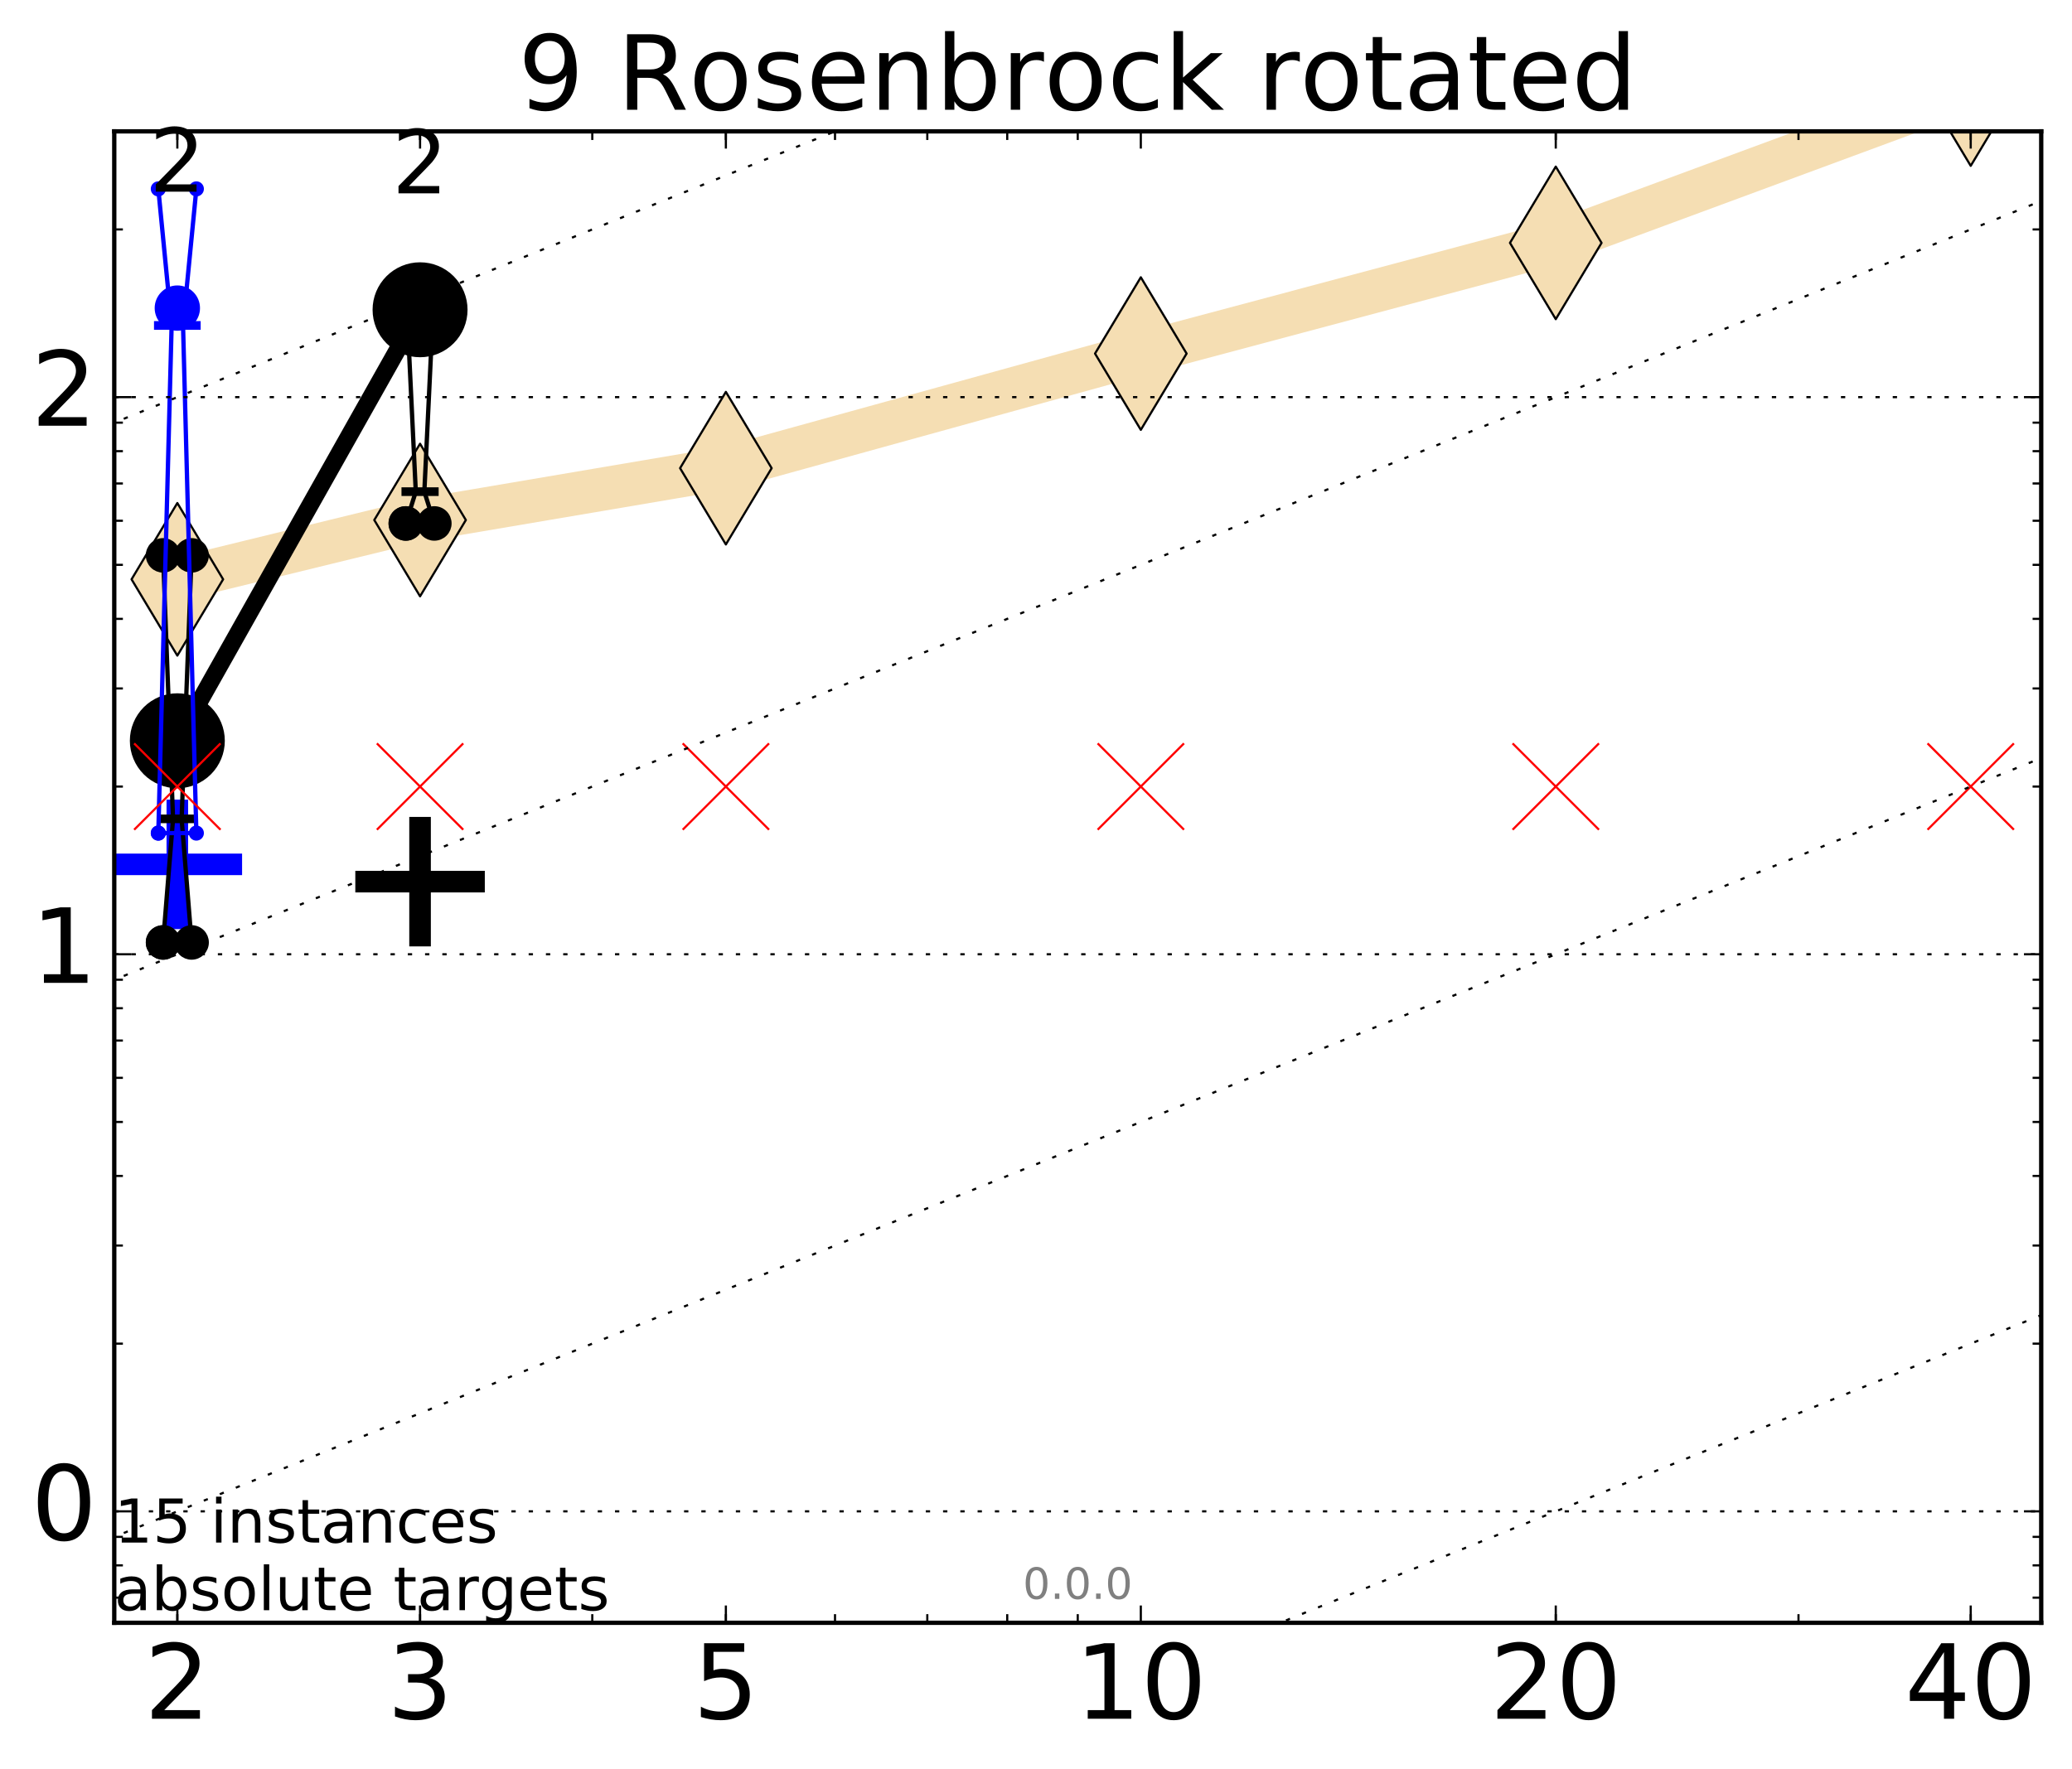 <?xml version="1.0" encoding="utf-8" standalone="no"?>
<!DOCTYPE svg PUBLIC "-//W3C//DTD SVG 1.1//EN"
  "http://www.w3.org/Graphics/SVG/1.1/DTD/svg11.dtd">
<!-- Created with matplotlib (http://matplotlib.org/) -->
<svg height="410pt" version="1.1" viewBox="0 0 480 410" width="480pt" xmlns="http://www.w3.org/2000/svg" xmlns:xlink="http://www.w3.org/1999/xlink">
 <defs>
  <style type="text/css">
*{stroke-linecap:butt;stroke-linejoin:round;stroke-miterlimit:100000;}
  </style>
 </defs>
 <g id="figure_1">
  <g id="patch_1">
   <path d="M 0 410.464 
L 480.07 410.464 
L 480.07 0 
L 0 0 
z
" style="fill:#ffffff;"/>
  </g>
  <g id="axes_1">
   <g id="patch_2">
    <path d="M 26.47 376.036 
L 472.87 376.036 
L 472.87 30.436 
L 26.47 30.436 
z
" style="fill:#ffffff;"/>
   </g>
   <g id="line2d_1">
    <path clip-path="url(#pddbd0b5704)" d="M 41.082 134.241 
L 97.312 120.503 
L 168.155 108.488 
L 264.282 81.93 
L 360.409 56.283 
L 456.536 20.752 
" style="fill:none;stroke:#f5deb3;stroke-linecap:square;stroke-width:10.0;"/>
    <defs>
     <path d="M -0 17.678 
L 10.607 0 
L 0 -17.678 
L -10.607 -0 
z
" id="m63feb90af7" style="stroke:#000000;stroke-linejoin:miter;stroke-width:0.5;"/>
    </defs>
    <g clip-path="url(#pddbd0b5704)">
     <use style="fill:#f5deb3;stroke:#000000;stroke-linejoin:miter;stroke-width:0.5;" x="41.082" xlink:href="#m63feb90af7" y="134.241"/>
     <use style="fill:#f5deb3;stroke:#000000;stroke-linejoin:miter;stroke-width:0.5;" x="97.312" xlink:href="#m63feb90af7" y="120.503"/>
     <use style="fill:#f5deb3;stroke:#000000;stroke-linejoin:miter;stroke-width:0.5;" x="168.155" xlink:href="#m63feb90af7" y="108.488"/>
     <use style="fill:#f5deb3;stroke:#000000;stroke-linejoin:miter;stroke-width:0.5;" x="264.282" xlink:href="#m63feb90af7" y="81.93"/>
     <use style="fill:#f5deb3;stroke:#000000;stroke-linejoin:miter;stroke-width:0.5;" x="360.409" xlink:href="#m63feb90af7" y="56.283"/>
     <use style="fill:#f5deb3;stroke:#000000;stroke-linejoin:miter;stroke-width:0.5;" x="456.536" xlink:href="#m63feb90af7" y="20.752"/>
    </g>
   </g>
   <g id="line2d_2">
    <defs>
     <path d="M -15 0 
L 15 0 
M 0 15 
L 0 -15 
" id="m52080a03de" style="stroke:#0000ff;stroke-width:5.0;"/>
    </defs>
    <g clip-path="url(#pddbd0b5704)">
     <use style="fill:#0000ff;stroke:#0000ff;stroke-width:5.0;" x="41.082" xlink:href="#m52080a03de" y="200.292"/>
    </g>
   </g>
   <g id="line2d_3">
    <defs>
     <path d="M -15 0 
L 15 0 
M 0 15 
L 0 -15 
" id="m2508b294ae" style="stroke:#000000;stroke-width:5.0;"/>
    </defs>
    <g clip-path="url(#pddbd0b5704)">
     <use style="stroke:#000000;stroke-width:5.0;" x="97.312" xlink:href="#m2508b294ae" y="204.298"/>
    </g>
   </g>
   <g id="line2d_4">
    <path clip-path="url(#pddbd0b5704)" d="M 37.777 218.388 
L 40.09 189.749 
L 37.777 128.692 
L 44.386 128.692 
L 42.073 189.749 
L 44.386 218.388 
L 37.777 218.388 
" style="fill:none;stroke:#000000;stroke-linecap:square;"/>
    <defs>
     <path d="M 0 0 
C 0 0 0 0 0 0 
C 0 0 0 0 0 0 
C 0 0 0 0 0 0 
C 0 0 0 0 0 0 
C 0 0 0 0 0 0 
C 0 0 0 0 0 0 
C 0 0 0 0 0 0 
C 0 0 0 0 0 0 
z
" id="m759e407bf8" style="stroke:#000000;stroke-width:2.0;"/>
    </defs>
    <g clip-path="url(#pddbd0b5704)">
     <use style="stroke:#000000;stroke-width:2.0;" x="37.777" xlink:href="#m759e407bf8" y="218.388"/>
     <use style="stroke:#000000;stroke-width:2.0;" x="40.09" xlink:href="#m759e407bf8" y="189.749"/>
     <use style="stroke:#000000;stroke-width:2.0;" x="37.777" xlink:href="#m759e407bf8" y="128.692"/>
     <use style="stroke:#000000;stroke-width:2.0;" x="44.386" xlink:href="#m759e407bf8" y="128.692"/>
     <use style="stroke:#000000;stroke-width:2.0;" x="42.073" xlink:href="#m759e407bf8" y="189.749"/>
     <use style="stroke:#000000;stroke-width:2.0;" x="44.386" xlink:href="#m759e407bf8" y="218.388"/>
     <use style="stroke:#000000;stroke-width:2.0;" x="37.777" xlink:href="#m759e407bf8" y="218.388"/>
    </g>
   </g>
   <g id="line2d_5">
    <path clip-path="url(#pddbd0b5704)" d="M 37.777 218.388 
L 44.386 218.388 
L 44.386 128.692 
L 37.777 128.692 
L 37.777 218.388 
" style="fill:none;"/>
    <defs>
     <path d="M 0 3 
C 0.796 3 1.559 2.684 2.121 2.121 
C 2.684 1.559 3 0.796 3 0 
C 3 -0.796 2.684 -1.559 2.121 -2.121 
C 1.559 -2.684 0.796 -3 0 -3 
C -0.796 -3 -1.559 -2.684 -2.121 -2.121 
C -2.684 -1.559 -3 -0.796 -3 0 
C -3 0.796 -2.684 1.559 -2.121 2.121 
C -1.559 2.684 -0.796 3 0 3 
z
" id="m7c4f4e4cff" style="stroke:#000000;stroke-width:2.0;"/>
    </defs>
    <g clip-path="url(#pddbd0b5704)">
     <use style="stroke:#000000;stroke-width:2.0;" x="37.777" xlink:href="#m7c4f4e4cff" y="218.388"/>
     <use style="stroke:#000000;stroke-width:2.0;" x="44.386" xlink:href="#m7c4f4e4cff" y="218.388"/>
     <use style="stroke:#000000;stroke-width:2.0;" x="44.386" xlink:href="#m7c4f4e4cff" y="128.692"/>
     <use style="stroke:#000000;stroke-width:2.0;" x="37.777" xlink:href="#m7c4f4e4cff" y="128.692"/>
     <use style="stroke:#000000;stroke-width:2.0;" x="37.777" xlink:href="#m7c4f4e4cff" y="218.388"/>
    </g>
   </g>
   <g id="line2d_6">
    <path clip-path="url(#pddbd0b5704)" d="M 37.777 189.749 
L 44.386 189.749 
" style="fill:none;stroke:#000000;stroke-linecap:square;stroke-width:2.0;"/>
    <g clip-path="url(#pddbd0b5704)">
     <use style="stroke:#000000;stroke-width:2.0;" x="37.777" xlink:href="#m759e407bf8" y="189.749"/>
     <use style="stroke:#000000;stroke-width:2.0;" x="44.386" xlink:href="#m759e407bf8" y="189.749"/>
    </g>
   </g>
   <g id="line2d_7">
    <path clip-path="url(#pddbd0b5704)" d="M 94.008 121.295 
L 96.321 113.927 
L 94.008 65.913 
L 100.617 65.913 
L 98.304 113.927 
L 100.617 121.295 
L 94.008 121.295 
" style="fill:none;stroke:#000000;stroke-linecap:square;"/>
    <g clip-path="url(#pddbd0b5704)">
     <use style="stroke:#000000;stroke-width:2.0;" x="94.008" xlink:href="#m759e407bf8" y="121.295"/>
     <use style="stroke:#000000;stroke-width:2.0;" x="96.321" xlink:href="#m759e407bf8" y="113.927"/>
     <use style="stroke:#000000;stroke-width:2.0;" x="94.008" xlink:href="#m759e407bf8" y="65.913"/>
     <use style="stroke:#000000;stroke-width:2.0;" x="100.617" xlink:href="#m759e407bf8" y="65.913"/>
     <use style="stroke:#000000;stroke-width:2.0;" x="98.304" xlink:href="#m759e407bf8" y="113.927"/>
     <use style="stroke:#000000;stroke-width:2.0;" x="100.617" xlink:href="#m759e407bf8" y="121.295"/>
     <use style="stroke:#000000;stroke-width:2.0;" x="94.008" xlink:href="#m759e407bf8" y="121.295"/>
    </g>
   </g>
   <g id="line2d_8">
    <path clip-path="url(#pddbd0b5704)" d="M 94.008 121.295 
L 100.617 121.295 
L 100.617 65.913 
L 94.008 65.913 
L 94.008 121.295 
" style="fill:none;"/>
    <g clip-path="url(#pddbd0b5704)">
     <use style="stroke:#000000;stroke-width:2.0;" x="94.008" xlink:href="#m7c4f4e4cff" y="121.295"/>
     <use style="stroke:#000000;stroke-width:2.0;" x="100.617" xlink:href="#m7c4f4e4cff" y="121.295"/>
     <use style="stroke:#000000;stroke-width:2.0;" x="100.617" xlink:href="#m7c4f4e4cff" y="65.913"/>
     <use style="stroke:#000000;stroke-width:2.0;" x="94.008" xlink:href="#m7c4f4e4cff" y="65.913"/>
     <use style="stroke:#000000;stroke-width:2.0;" x="94.008" xlink:href="#m7c4f4e4cff" y="121.295"/>
    </g>
   </g>
   <g id="line2d_9">
    <path clip-path="url(#pddbd0b5704)" d="M 94.008 113.927 
L 100.617 113.927 
" style="fill:none;stroke:#000000;stroke-linecap:square;stroke-width:2.0;"/>
    <g clip-path="url(#pddbd0b5704)">
     <use style="stroke:#000000;stroke-width:2.0;" x="94.008" xlink:href="#m759e407bf8" y="113.927"/>
     <use style="stroke:#000000;stroke-width:2.0;" x="100.617" xlink:href="#m759e407bf8" y="113.927"/>
    </g>
   </g>
   <g id="line2d_10">
    <path clip-path="url(#pddbd0b5704)" d="M 41.082 171.653 
L 97.312 71.781 
" style="fill:none;stroke:#000000;stroke-linecap:square;stroke-width:4.0;"/>
    <g clip-path="url(#pddbd0b5704)">
     <use style="stroke:#000000;stroke-width:2.0;" x="41.082" xlink:href="#m759e407bf8" y="171.653"/>
     <use style="stroke:#000000;stroke-width:2.0;" x="97.312" xlink:href="#m759e407bf8" y="71.781"/>
    </g>
   </g>
   <g id="line2d_11">
    <path clip-path="url(#pddbd0b5704)" d="M 41.082 171.653 
L 97.312 71.781 
" style="fill:none;"/>
    <defs>
     <path d="M 0 10 
C 2.652 10 5.196 8.946 7.071 7.071 
C 8.946 5.196 10 2.652 10 0 
C 10 -2.652 8.946 -5.196 7.071 -7.071 
C 5.196 -8.946 2.652 -10 0 -10 
C -2.652 -10 -5.196 -8.946 -7.071 -7.071 
C -8.946 -5.196 -10 -2.652 -10 0 
C -10 2.652 -8.946 5.196 -7.071 7.071 
C -5.196 8.946 -2.652 10 0 10 
z
" id="m9babfad006" style="stroke:#000000;stroke-width:2.0;"/>
    </defs>
    <g clip-path="url(#pddbd0b5704)">
     <use style="stroke:#000000;stroke-width:2.0;" x="41.082" xlink:href="#m9babfad006" y="171.653"/>
     <use style="stroke:#000000;stroke-width:2.0;" x="97.312" xlink:href="#m9babfad006" y="71.781"/>
    </g>
   </g>
   <g id="line2d_12">
    <path clip-path="url(#pddbd0b5704)" d="M 36.676 193.048 
L 39.76 75.412 
L 36.676 43.77 
L 45.488 43.77 
L 42.403 75.412 
L 45.488 193.048 
L 36.676 193.048 
" style="fill:none;stroke:#0000ff;stroke-linecap:square;"/>
    <defs>
     <path d="M 0 0 
C 0 0 0 0 0 0 
C 0 0 0 0 0 0 
C 0 0 0 0 0 0 
C 0 0 0 0 0 0 
C 0 0 0 0 0 0 
C 0 0 0 0 0 0 
C 0 0 0 0 0 0 
C 0 0 0 0 0 0 
z
" id="mc56b76f5e9" style="stroke:#0000ff;stroke-width:0.5;"/>
    </defs>
    <g clip-path="url(#pddbd0b5704)">
     <use style="fill:#0000ff;stroke:#0000ff;stroke-width:0.5;" x="36.676" xlink:href="#mc56b76f5e9" y="193.048"/>
     <use style="fill:#0000ff;stroke:#0000ff;stroke-width:0.5;" x="39.76" xlink:href="#mc56b76f5e9" y="75.412"/>
     <use style="fill:#0000ff;stroke:#0000ff;stroke-width:0.5;" x="36.676" xlink:href="#mc56b76f5e9" y="43.77"/>
     <use style="fill:#0000ff;stroke:#0000ff;stroke-width:0.5;" x="45.488" xlink:href="#mc56b76f5e9" y="43.77"/>
     <use style="fill:#0000ff;stroke:#0000ff;stroke-width:0.5;" x="42.403" xlink:href="#mc56b76f5e9" y="75.412"/>
     <use style="fill:#0000ff;stroke:#0000ff;stroke-width:0.5;" x="45.488" xlink:href="#mc56b76f5e9" y="193.048"/>
     <use style="fill:#0000ff;stroke:#0000ff;stroke-width:0.5;" x="36.676" xlink:href="#mc56b76f5e9" y="193.048"/>
    </g>
   </g>
   <g id="line2d_13">
    <path clip-path="url(#pddbd0b5704)" d="M 36.676 193.048 
L 45.488 193.048 
L 45.488 43.77 
L 36.676 43.77 
L 36.676 193.048 
" style="fill:none;"/>
    <defs>
     <path d="M 0 1.5 
C 0.398 1.5 0.779 1.342 1.061 1.061 
C 1.342 0.779 1.5 0.398 1.5 0 
C 1.5 -0.398 1.342 -0.779 1.061 -1.061 
C 0.779 -1.342 0.398 -1.5 0 -1.5 
C -0.398 -1.5 -0.779 -1.342 -1.061 -1.061 
C -1.342 -0.779 -1.5 -0.398 -1.5 0 
C -1.5 0.398 -1.342 0.779 -1.061 1.061 
C -0.779 1.342 -0.398 1.5 0 1.5 
z
" id="mb3ef62bf04" style="stroke:#0000ff;stroke-width:0.5;"/>
    </defs>
    <g clip-path="url(#pddbd0b5704)">
     <use style="fill:#0000ff;stroke:#0000ff;stroke-width:0.5;" x="36.676" xlink:href="#mb3ef62bf04" y="193.048"/>
     <use style="fill:#0000ff;stroke:#0000ff;stroke-width:0.5;" x="45.488" xlink:href="#mb3ef62bf04" y="193.048"/>
     <use style="fill:#0000ff;stroke:#0000ff;stroke-width:0.5;" x="45.488" xlink:href="#mb3ef62bf04" y="43.77"/>
     <use style="fill:#0000ff;stroke:#0000ff;stroke-width:0.5;" x="36.676" xlink:href="#mb3ef62bf04" y="43.77"/>
     <use style="fill:#0000ff;stroke:#0000ff;stroke-width:0.5;" x="36.676" xlink:href="#mb3ef62bf04" y="193.048"/>
    </g>
   </g>
   <g id="line2d_14">
    <path clip-path="url(#pddbd0b5704)" d="M 36.676 75.412 
L 45.488 75.412 
" style="fill:none;stroke:#0000ff;stroke-linecap:square;stroke-width:2.0;"/>
    <g clip-path="url(#pddbd0b5704)">
     <use style="fill:#0000ff;stroke:#0000ff;stroke-width:0.5;" x="36.676" xlink:href="#mc56b76f5e9" y="75.412"/>
     <use style="fill:#0000ff;stroke:#0000ff;stroke-width:0.5;" x="45.488" xlink:href="#mc56b76f5e9" y="75.412"/>
    </g>
   </g>
   <g id="line2d_15">
    <path clip-path="url(#pddbd0b5704)" d="M 41.082 71.392 
" style="fill:none;"/>
    <defs>
     <path d="M 0 5 
C 1.326 5 2.598 4.473 3.536 3.536 
C 4.473 2.598 5 1.326 5 0 
C 5 -1.326 4.473 -2.598 3.536 -3.536 
C 2.598 -4.473 1.326 -5 0 -5 
C -1.326 -5 -2.598 -4.473 -3.536 -3.536 
C -4.473 -2.598 -5 -1.326 -5 0 
C -5 1.326 -4.473 2.598 -3.536 3.536 
C -2.598 4.473 -1.326 5 0 5 
z
" id="mbee3a74910" style="stroke:#0000ff;stroke-width:0.5;"/>
    </defs>
    <g clip-path="url(#pddbd0b5704)">
     <use style="fill:#0000ff;stroke:#0000ff;stroke-width:0.5;" x="41.082" xlink:href="#mbee3a74910" y="71.392"/>
    </g>
   </g>
   <g id="line2d_16"/>
   <g id="line2d_17"/>
   <g id="line2d_18"/>
   <g id="line2d_19"/>
   <g id="line2d_20"/>
   <g id="line2d_21"/>
   <g id="line2d_22"/>
   <g id="line2d_23">
    <defs>
     <path d="M -10 10 
L 10 -10 
M -10 -10 
L 10 10 
" id="mf452c8feee" style="stroke:#ff0000;stroke-width:0.5;"/>
    </defs>
    <g clip-path="url(#pddbd0b5704)">
     <use style="fill:#ff0000;stroke:#ff0000;stroke-width:0.5;" x="41.082" xlink:href="#mf452c8feee" y="182.262"/>
     <use style="fill:#ff0000;stroke:#ff0000;stroke-width:0.5;" x="97.312" xlink:href="#mf452c8feee" y="182.262"/>
     <use style="fill:#ff0000;stroke:#ff0000;stroke-width:0.5;" x="168.155" xlink:href="#mf452c8feee" y="182.262"/>
     <use style="fill:#ff0000;stroke:#ff0000;stroke-width:0.5;" x="264.282" xlink:href="#mf452c8feee" y="182.262"/>
     <use style="fill:#ff0000;stroke:#ff0000;stroke-width:0.5;" x="360.409" xlink:href="#mf452c8feee" y="182.262"/>
     <use style="fill:#ff0000;stroke:#ff0000;stroke-width:0.5;" x="456.536" xlink:href="#mf452c8feee" y="182.262"/>
    </g>
   </g>
   <g id="line2d_24">
    <path clip-path="url(#pddbd0b5704)" d="M -278.245 608.405 
M 208.91 411.464 
L 481.07 301.438 
" style="fill:none;stroke:#000000;stroke-dasharray:1,3;stroke-dashoffset:0.0;stroke-width:0.5;"/>
   </g>
   <g id="line2d_25">
    <path clip-path="url(#pddbd0b5704)" d="M -278.245 479.311 
M -1 367.23 
L 481.07 172.344 
" style="fill:none;stroke:#000000;stroke-dasharray:1,3;stroke-dashoffset:0.0;stroke-width:0.5;"/>
   </g>
   <g id="line2d_26">
    <path clip-path="url(#pddbd0b5704)" d="M -278.245 350.217 
M -1 238.136 
L 481.07 43.25 
" style="fill:none;stroke:#000000;stroke-dasharray:1,3;stroke-dashoffset:0.0;stroke-width:0.5;"/>
   </g>
   <g id="line2d_27">
    <path clip-path="url(#pddbd0b5704)" d="M -278.245 221.124 
M -1 109.042 
L 271.2 -1 
" style="fill:none;stroke:#000000;stroke-dasharray:1,3;stroke-dashoffset:0.0;stroke-width:0.5;"/>
   </g>
   <g id="line2d_28">
    <path clip-path="url(#pddbd0b5704)" d="M -278.245 92.03 
" style="fill:none;stroke:#000000;stroke-dasharray:1,3;stroke-dashoffset:0.0;stroke-width:0.5;"/>
   </g>
   <g id="line2d_29">
    <path clip-path="url(#pddbd0b5704)" d="M -278.245 -37.064 
" style="fill:none;stroke:#000000;stroke-dasharray:1,3;stroke-dashoffset:0.0;stroke-width:0.5;"/>
   </g>
   <g id="line2d_30">
    <path clip-path="url(#pddbd0b5704)" d="M -278.245 -166.158 
" style="fill:none;stroke:#000000;stroke-dasharray:1,3;stroke-dashoffset:0.0;stroke-width:0.5;"/>
   </g>
   <g id="line2d_31">
    <path clip-path="url(#pddbd0b5704)" d="M -278.245 -295.252 
" style="fill:none;stroke:#000000;stroke-dasharray:1,3;stroke-dashoffset:0.0;stroke-width:0.5;"/>
   </g>
   <g id="line2d_32">
    <path clip-path="url(#pddbd0b5704)" d="M -278.245 -424.346 
" style="fill:none;stroke:#000000;stroke-dasharray:1,3;stroke-dashoffset:0.0;stroke-width:0.5;"/>
   </g>
   <g id="patch_3">
    <path d="M 26.47 30.436 
L 472.87 30.436 
" style="fill:none;stroke:#000000;stroke-linecap:square;stroke-linejoin:miter;"/>
   </g>
   <g id="patch_4">
    <path d="M 472.87 376.036 
L 472.87 30.436 
" style="fill:none;stroke:#000000;stroke-linecap:square;stroke-linejoin:miter;"/>
   </g>
   <g id="patch_5">
    <path d="M 26.47 376.036 
L 472.87 376.036 
" style="fill:none;stroke:#000000;stroke-linecap:square;stroke-linejoin:miter;"/>
   </g>
   <g id="patch_6">
    <path d="M 26.47 376.036 
L 26.47 30.436 
" style="fill:none;stroke:#000000;stroke-linecap:square;stroke-linejoin:miter;"/>
   </g>
   <g id="matplotlib.axis_1">
    <g id="xtick_1">
     <g id="line2d_33">
      <defs>
       <path d="M 0 0 
L 0 -4 
" id="mee39828d12" style="stroke:#000000;stroke-width:0.5;"/>
      </defs>
      <g>
       <use style="stroke:#000000;stroke-width:0.5;" x="41.082" xlink:href="#mee39828d12" y="376.036"/>
      </g>
     </g>
     <g id="line2d_34">
      <defs>
       <path d="M 0 0 
L 0 4 
" id="mec4ad5ca02" style="stroke:#000000;stroke-width:0.5;"/>
      </defs>
      <g>
       <use style="stroke:#000000;stroke-width:0.5;" x="41.082" xlink:href="#mec4ad5ca02" y="30.436"/>
      </g>
     </g>
     <g id="text_1">
      <!-- 2 -->
      <defs>
       <path d="M 19.188 8.297 
L 53.609 8.297 
L 53.609 0 
L 7.328 0 
L 7.328 8.297 
Q 12.938 14.109 22.625 23.891 
Q 32.328 33.688 34.812 36.531 
Q 39.547 41.844 41.422 45.531 
Q 43.312 49.219 43.312 52.781 
Q 43.312 58.594 39.234 62.25 
Q 35.156 65.922 28.609 65.922 
Q 23.969 65.922 18.812 64.312 
Q 13.672 62.703 7.812 59.422 
L 7.812 69.391 
Q 13.766 71.781 18.938 73 
Q 24.125 74.219 28.422 74.219 
Q 39.75 74.219 46.484 68.547 
Q 53.219 62.891 53.219 53.422 
Q 53.219 48.922 51.531 44.891 
Q 49.859 40.875 45.406 35.406 
Q 44.188 33.984 37.641 27.219 
Q 31.109 20.453 19.188 8.297 
" id="BitstreamVeraSans-Roman-32"/>
      </defs>
      <g transform="translate(33.447 398.272)scale(0.24 -0.24)">
       <use xlink:href="#BitstreamVeraSans-Roman-32"/>
      </g>
     </g>
    </g>
    <g id="xtick_2">
     <g id="line2d_35">
      <g>
       <use style="stroke:#000000;stroke-width:0.5;" x="97.312" xlink:href="#mee39828d12" y="376.036"/>
      </g>
     </g>
     <g id="line2d_36">
      <g>
       <use style="stroke:#000000;stroke-width:0.5;" x="97.312" xlink:href="#mec4ad5ca02" y="30.436"/>
      </g>
     </g>
     <g id="text_2">
      <!-- 3 -->
      <defs>
       <path d="M 40.578 39.312 
Q 47.656 37.797 51.625 33 
Q 55.609 28.219 55.609 21.188 
Q 55.609 10.406 48.188 4.484 
Q 40.766 -1.422 27.094 -1.422 
Q 22.516 -1.422 17.656 -0.516 
Q 12.797 0.391 7.625 2.203 
L 7.625 11.719 
Q 11.719 9.328 16.594 8.109 
Q 21.484 6.891 26.812 6.891 
Q 36.078 6.891 40.938 10.547 
Q 45.797 14.203 45.797 21.188 
Q 45.797 27.641 41.281 31.266 
Q 36.766 34.906 28.719 34.906 
L 20.219 34.906 
L 20.219 43.016 
L 29.109 43.016 
Q 36.375 43.016 40.234 45.922 
Q 44.094 48.828 44.094 54.297 
Q 44.094 59.906 40.109 62.906 
Q 36.141 65.922 28.719 65.922 
Q 24.656 65.922 20.016 65.031 
Q 15.375 64.156 9.812 62.312 
L 9.812 71.094 
Q 15.438 72.656 20.344 73.438 
Q 25.25 74.219 29.594 74.219 
Q 40.828 74.219 47.359 69.109 
Q 53.906 64.016 53.906 55.328 
Q 53.906 49.266 50.438 45.094 
Q 46.969 40.922 40.578 39.312 
" id="BitstreamVeraSans-Roman-33"/>
      </defs>
      <g transform="translate(89.677 398.272)scale(0.24 -0.24)">
       <use xlink:href="#BitstreamVeraSans-Roman-33"/>
      </g>
     </g>
    </g>
    <g id="xtick_3">
     <g id="line2d_37">
      <g>
       <use style="stroke:#000000;stroke-width:0.5;" x="168.155" xlink:href="#mee39828d12" y="376.036"/>
      </g>
     </g>
     <g id="line2d_38">
      <g>
       <use style="stroke:#000000;stroke-width:0.5;" x="168.155" xlink:href="#mec4ad5ca02" y="30.436"/>
      </g>
     </g>
     <g id="text_3">
      <!-- 5 -->
      <defs>
       <path d="M 10.797 72.906 
L 49.516 72.906 
L 49.516 64.594 
L 19.828 64.594 
L 19.828 46.734 
Q 21.969 47.469 24.109 47.828 
Q 26.266 48.188 28.422 48.188 
Q 40.625 48.188 47.75 41.5 
Q 54.891 34.812 54.891 23.391 
Q 54.891 11.625 47.562 5.094 
Q 40.234 -1.422 26.906 -1.422 
Q 22.312 -1.422 17.547 -0.641 
Q 12.797 0.141 7.719 1.703 
L 7.719 11.625 
Q 12.109 9.234 16.797 8.062 
Q 21.484 6.891 26.703 6.891 
Q 35.156 6.891 40.078 11.328 
Q 45.016 15.766 45.016 23.391 
Q 45.016 31 40.078 35.438 
Q 35.156 39.891 26.703 39.891 
Q 22.75 39.891 18.812 39.016 
Q 14.891 38.141 10.797 36.281 
z
" id="BitstreamVeraSans-Roman-35"/>
      </defs>
      <g transform="translate(160.52 398.272)scale(0.24 -0.24)">
       <use xlink:href="#BitstreamVeraSans-Roman-35"/>
      </g>
     </g>
    </g>
    <g id="xtick_4">
     <g id="line2d_39">
      <g>
       <use style="stroke:#000000;stroke-width:0.5;" x="264.282" xlink:href="#mee39828d12" y="376.036"/>
      </g>
     </g>
     <g id="line2d_40">
      <g>
       <use style="stroke:#000000;stroke-width:0.5;" x="264.282" xlink:href="#mec4ad5ca02" y="30.436"/>
      </g>
     </g>
     <g id="text_4">
      <!-- 10 -->
      <defs>
       <path d="M 31.781 66.406 
Q 24.172 66.406 20.328 58.906 
Q 16.5 51.422 16.5 36.375 
Q 16.5 21.391 20.328 13.891 
Q 24.172 6.391 31.781 6.391 
Q 39.453 6.391 43.281 13.891 
Q 47.125 21.391 47.125 36.375 
Q 47.125 51.422 43.281 58.906 
Q 39.453 66.406 31.781 66.406 
M 31.781 74.219 
Q 44.047 74.219 50.516 64.516 
Q 56.984 54.828 56.984 36.375 
Q 56.984 17.969 50.516 8.266 
Q 44.047 -1.422 31.781 -1.422 
Q 19.531 -1.422 13.062 8.266 
Q 6.594 17.969 6.594 36.375 
Q 6.594 54.828 13.062 64.516 
Q 19.531 74.219 31.781 74.219 
" id="BitstreamVeraSans-Roman-30"/>
       <path d="M 12.406 8.297 
L 28.516 8.297 
L 28.516 63.922 
L 10.984 60.406 
L 10.984 69.391 
L 28.422 72.906 
L 38.281 72.906 
L 38.281 8.297 
L 54.391 8.297 
L 54.391 0 
L 12.406 0 
z
" id="BitstreamVeraSans-Roman-31"/>
      </defs>
      <g transform="translate(249.012 398.272)scale(0.24 -0.24)">
       <use xlink:href="#BitstreamVeraSans-Roman-31"/>
       <use x="63.623" xlink:href="#BitstreamVeraSans-Roman-30"/>
      </g>
     </g>
    </g>
    <g id="xtick_5">
     <g id="line2d_41">
      <g>
       <use style="stroke:#000000;stroke-width:0.5;" x="360.409" xlink:href="#mee39828d12" y="376.036"/>
      </g>
     </g>
     <g id="line2d_42">
      <g>
       <use style="stroke:#000000;stroke-width:0.5;" x="360.409" xlink:href="#mec4ad5ca02" y="30.436"/>
      </g>
     </g>
     <g id="text_5">
      <!-- 20 -->
      <g transform="translate(345.139 398.272)scale(0.24 -0.24)">
       <use xlink:href="#BitstreamVeraSans-Roman-32"/>
       <use x="63.623" xlink:href="#BitstreamVeraSans-Roman-30"/>
      </g>
     </g>
    </g>
    <g id="xtick_6">
     <g id="line2d_43">
      <g>
       <use style="stroke:#000000;stroke-width:0.5;" x="456.536" xlink:href="#mee39828d12" y="376.036"/>
      </g>
     </g>
     <g id="line2d_44">
      <g>
       <use style="stroke:#000000;stroke-width:0.5;" x="456.536" xlink:href="#mec4ad5ca02" y="30.436"/>
      </g>
     </g>
     <g id="text_6">
      <!-- 40 -->
      <defs>
       <path d="M 37.797 64.312 
L 12.891 25.391 
L 37.797 25.391 
z
M 35.203 72.906 
L 47.609 72.906 
L 47.609 25.391 
L 58.016 25.391 
L 58.016 17.188 
L 47.609 17.188 
L 47.609 0 
L 37.797 0 
L 37.797 17.188 
L 4.891 17.188 
L 4.891 26.703 
z
" id="BitstreamVeraSans-Roman-34"/>
      </defs>
      <g transform="translate(441.266 398.272)scale(0.24 -0.24)">
       <use xlink:href="#BitstreamVeraSans-Roman-34"/>
       <use x="63.623" xlink:href="#BitstreamVeraSans-Roman-30"/>
      </g>
     </g>
    </g>
    <g id="xtick_7">
     <g id="line2d_45">
      <defs>
       <path d="M 0 0 
L 0 -2 
" id="m0f1ae9f4ea" style="stroke:#000000;stroke-width:0.5;"/>
      </defs>
      <g>
       <use style="stroke:#000000;stroke-width:0.5;" x="41.082" xlink:href="#m0f1ae9f4ea" y="376.036"/>
      </g>
     </g>
     <g id="line2d_46">
      <defs>
       <path d="M 0 0 
L 0 2 
" id="m844e87c582" style="stroke:#000000;stroke-width:0.5;"/>
      </defs>
      <g>
       <use style="stroke:#000000;stroke-width:0.5;" x="41.082" xlink:href="#m844e87c582" y="30.436"/>
      </g>
     </g>
    </g>
    <g id="xtick_8">
     <g id="line2d_47">
      <g>
       <use style="stroke:#000000;stroke-width:0.5;" x="97.312" xlink:href="#m0f1ae9f4ea" y="376.036"/>
      </g>
     </g>
     <g id="line2d_48">
      <g>
       <use style="stroke:#000000;stroke-width:0.5;" x="97.312" xlink:href="#m844e87c582" y="30.436"/>
      </g>
     </g>
    </g>
    <g id="xtick_9">
     <g id="line2d_49">
      <g>
       <use style="stroke:#000000;stroke-width:0.5;" x="137.209" xlink:href="#m0f1ae9f4ea" y="376.036"/>
      </g>
     </g>
     <g id="line2d_50">
      <g>
       <use style="stroke:#000000;stroke-width:0.5;" x="137.209" xlink:href="#m844e87c582" y="30.436"/>
      </g>
     </g>
    </g>
    <g id="xtick_10">
     <g id="line2d_51">
      <g>
       <use style="stroke:#000000;stroke-width:0.5;" x="168.155" xlink:href="#m0f1ae9f4ea" y="376.036"/>
      </g>
     </g>
     <g id="line2d_52">
      <g>
       <use style="stroke:#000000;stroke-width:0.5;" x="168.155" xlink:href="#m844e87c582" y="30.436"/>
      </g>
     </g>
    </g>
    <g id="xtick_11">
     <g id="line2d_53">
      <g>
       <use style="stroke:#000000;stroke-width:0.5;" x="193.439" xlink:href="#m0f1ae9f4ea" y="376.036"/>
      </g>
     </g>
     <g id="line2d_54">
      <g>
       <use style="stroke:#000000;stroke-width:0.5;" x="193.439" xlink:href="#m844e87c582" y="30.436"/>
      </g>
     </g>
    </g>
    <g id="xtick_12">
     <g id="line2d_55">
      <g>
       <use style="stroke:#000000;stroke-width:0.5;" x="214.817" xlink:href="#m0f1ae9f4ea" y="376.036"/>
      </g>
     </g>
     <g id="line2d_56">
      <g>
       <use style="stroke:#000000;stroke-width:0.5;" x="214.817" xlink:href="#m844e87c582" y="30.436"/>
      </g>
     </g>
    </g>
    <g id="xtick_13">
     <g id="line2d_57">
      <g>
       <use style="stroke:#000000;stroke-width:0.5;" x="233.336" xlink:href="#m0f1ae9f4ea" y="376.036"/>
      </g>
     </g>
     <g id="line2d_58">
      <g>
       <use style="stroke:#000000;stroke-width:0.5;" x="233.336" xlink:href="#m844e87c582" y="30.436"/>
      </g>
     </g>
    </g>
    <g id="xtick_14">
     <g id="line2d_59">
      <g>
       <use style="stroke:#000000;stroke-width:0.5;" x="249.67" xlink:href="#m0f1ae9f4ea" y="376.036"/>
      </g>
     </g>
     <g id="line2d_60">
      <g>
       <use style="stroke:#000000;stroke-width:0.5;" x="249.67" xlink:href="#m844e87c582" y="30.436"/>
      </g>
     </g>
    </g>
    <g id="xtick_15">
     <g id="line2d_61">
      <g>
       <use style="stroke:#000000;stroke-width:0.5;" x="360.409" xlink:href="#m0f1ae9f4ea" y="376.036"/>
      </g>
     </g>
     <g id="line2d_62">
      <g>
       <use style="stroke:#000000;stroke-width:0.5;" x="360.409" xlink:href="#m844e87c582" y="30.436"/>
      </g>
     </g>
    </g>
    <g id="xtick_16">
     <g id="line2d_63">
      <g>
       <use style="stroke:#000000;stroke-width:0.5;" x="416.639" xlink:href="#m0f1ae9f4ea" y="376.036"/>
      </g>
     </g>
     <g id="line2d_64">
      <g>
       <use style="stroke:#000000;stroke-width:0.5;" x="416.639" xlink:href="#m844e87c582" y="30.436"/>
      </g>
     </g>
    </g>
    <g id="xtick_17">
     <g id="line2d_65">
      <g>
       <use style="stroke:#000000;stroke-width:0.5;" x="456.536" xlink:href="#m0f1ae9f4ea" y="376.036"/>
      </g>
     </g>
     <g id="line2d_66">
      <g>
       <use style="stroke:#000000;stroke-width:0.5;" x="456.536" xlink:href="#m844e87c582" y="30.436"/>
      </g>
     </g>
    </g>
   </g>
   <g id="matplotlib.axis_2">
    <g id="ytick_1">
     <g id="line2d_67">
      <path clip-path="url(#pddbd0b5704)" d="M 26.47 350.217 
L 472.87 350.217 
" style="fill:none;stroke:#000000;stroke-dasharray:1,3;stroke-dashoffset:0.0;stroke-width:0.5;"/>
     </g>
     <g id="line2d_68">
      <defs>
       <path d="M 0 0 
L 4 0 
" id="m39f79c2494" style="stroke:#000000;stroke-width:0.5;"/>
      </defs>
      <g>
       <use style="stroke:#000000;stroke-width:0.5;" x="26.47" xlink:href="#m39f79c2494" y="350.217"/>
      </g>
     </g>
     <g id="line2d_69">
      <defs>
       <path d="M 0 0 
L -4 0 
" id="m1c76daabcf" style="stroke:#000000;stroke-width:0.5;"/>
      </defs>
      <g>
       <use style="stroke:#000000;stroke-width:0.5;" x="472.87" xlink:href="#m1c76daabcf" y="350.217"/>
      </g>
     </g>
     <g id="text_7">
      <!-- 0 -->
      <g transform="translate(7.2 356.84)scale(0.24 -0.24)">
       <use xlink:href="#BitstreamVeraSans-Roman-30"/>
      </g>
     </g>
    </g>
    <g id="ytick_2">
     <g id="line2d_70">
      <path clip-path="url(#pddbd0b5704)" d="M 26.47 221.124 
L 472.87 221.124 
" style="fill:none;stroke:#000000;stroke-dasharray:1,3;stroke-dashoffset:0.0;stroke-width:0.5;"/>
     </g>
     <g id="line2d_71">
      <g>
       <use style="stroke:#000000;stroke-width:0.5;" x="26.47" xlink:href="#m39f79c2494" y="221.124"/>
      </g>
     </g>
     <g id="line2d_72">
      <g>
       <use style="stroke:#000000;stroke-width:0.5;" x="472.87" xlink:href="#m1c76daabcf" y="221.124"/>
      </g>
     </g>
     <g id="text_8">
      <!-- 1 -->
      <g transform="translate(7.2 227.746)scale(0.24 -0.24)">
       <use xlink:href="#BitstreamVeraSans-Roman-31"/>
      </g>
     </g>
    </g>
    <g id="ytick_3">
     <g id="line2d_73">
      <path clip-path="url(#pddbd0b5704)" d="M 26.47 92.03 
L 472.87 92.03 
" style="fill:none;stroke:#000000;stroke-dasharray:1,3;stroke-dashoffset:0.0;stroke-width:0.5;"/>
     </g>
     <g id="line2d_74">
      <g>
       <use style="stroke:#000000;stroke-width:0.5;" x="26.47" xlink:href="#m39f79c2494" y="92.03"/>
      </g>
     </g>
     <g id="line2d_75">
      <g>
       <use style="stroke:#000000;stroke-width:0.5;" x="472.87" xlink:href="#m1c76daabcf" y="92.03"/>
      </g>
     </g>
     <g id="text_9">
      <!-- 2 -->
      <g transform="translate(7.2 98.652)scale(0.24 -0.24)">
       <use xlink:href="#BitstreamVeraSans-Roman-32"/>
      </g>
     </g>
    </g>
    <g id="ytick_4">
     <g id="line2d_76">
      <defs>
       <path d="M 0 0 
L 2 0 
" id="ma530c460b7" style="stroke:#000000;stroke-width:0.5;"/>
      </defs>
      <g>
       <use style="stroke:#000000;stroke-width:0.5;" x="26.47" xlink:href="#ma530c460b7" y="370.214"/>
      </g>
     </g>
     <g id="line2d_77">
      <defs>
       <path d="M 0 0 
L -2 0 
" id="mdca7af376c" style="stroke:#000000;stroke-width:0.5;"/>
      </defs>
      <g>
       <use style="stroke:#000000;stroke-width:0.5;" x="472.87" xlink:href="#mdca7af376c" y="370.214"/>
      </g>
     </g>
    </g>
    <g id="ytick_5">
     <g id="line2d_78">
      <g>
       <use style="stroke:#000000;stroke-width:0.5;" x="26.47" xlink:href="#ma530c460b7" y="362.728"/>
      </g>
     </g>
     <g id="line2d_79">
      <g>
       <use style="stroke:#000000;stroke-width:0.5;" x="472.87" xlink:href="#mdca7af376c" y="362.728"/>
      </g>
     </g>
    </g>
    <g id="ytick_6">
     <g id="line2d_80">
      <g>
       <use style="stroke:#000000;stroke-width:0.5;" x="26.47" xlink:href="#ma530c460b7" y="356.124"/>
      </g>
     </g>
     <g id="line2d_81">
      <g>
       <use style="stroke:#000000;stroke-width:0.5;" x="472.87" xlink:href="#mdca7af376c" y="356.124"/>
      </g>
     </g>
    </g>
    <g id="ytick_7">
     <g id="line2d_82">
      <g>
       <use style="stroke:#000000;stroke-width:0.5;" x="26.47" xlink:href="#ma530c460b7" y="311.356"/>
      </g>
     </g>
     <g id="line2d_83">
      <g>
       <use style="stroke:#000000;stroke-width:0.5;" x="472.87" xlink:href="#mdca7af376c" y="311.356"/>
      </g>
     </g>
    </g>
    <g id="ytick_8">
     <g id="line2d_84">
      <g>
       <use style="stroke:#000000;stroke-width:0.5;" x="26.47" xlink:href="#ma530c460b7" y="288.624"/>
      </g>
     </g>
     <g id="line2d_85">
      <g>
       <use style="stroke:#000000;stroke-width:0.5;" x="472.87" xlink:href="#mdca7af376c" y="288.624"/>
      </g>
     </g>
    </g>
    <g id="ytick_9">
     <g id="line2d_86">
      <g>
       <use style="stroke:#000000;stroke-width:0.5;" x="26.47" xlink:href="#ma530c460b7" y="272.495"/>
      </g>
     </g>
     <g id="line2d_87">
      <g>
       <use style="stroke:#000000;stroke-width:0.5;" x="472.87" xlink:href="#mdca7af376c" y="272.495"/>
      </g>
     </g>
    </g>
    <g id="ytick_10">
     <g id="line2d_88">
      <g>
       <use style="stroke:#000000;stroke-width:0.5;" x="26.47" xlink:href="#ma530c460b7" y="259.985"/>
      </g>
     </g>
     <g id="line2d_89">
      <g>
       <use style="stroke:#000000;stroke-width:0.5;" x="472.87" xlink:href="#mdca7af376c" y="259.985"/>
      </g>
     </g>
    </g>
    <g id="ytick_11">
     <g id="line2d_90">
      <g>
       <use style="stroke:#000000;stroke-width:0.5;" x="26.47" xlink:href="#ma530c460b7" y="249.763"/>
      </g>
     </g>
     <g id="line2d_91">
      <g>
       <use style="stroke:#000000;stroke-width:0.5;" x="472.87" xlink:href="#mdca7af376c" y="249.763"/>
      </g>
     </g>
    </g>
    <g id="ytick_12">
     <g id="line2d_92">
      <g>
       <use style="stroke:#000000;stroke-width:0.5;" x="26.47" xlink:href="#ma530c460b7" y="241.12"/>
      </g>
     </g>
     <g id="line2d_93">
      <g>
       <use style="stroke:#000000;stroke-width:0.5;" x="472.87" xlink:href="#mdca7af376c" y="241.12"/>
      </g>
     </g>
    </g>
    <g id="ytick_13">
     <g id="line2d_94">
      <g>
       <use style="stroke:#000000;stroke-width:0.5;" x="26.47" xlink:href="#ma530c460b7" y="233.634"/>
      </g>
     </g>
     <g id="line2d_95">
      <g>
       <use style="stroke:#000000;stroke-width:0.5;" x="472.87" xlink:href="#mdca7af376c" y="233.634"/>
      </g>
     </g>
    </g>
    <g id="ytick_14">
     <g id="line2d_96">
      <g>
       <use style="stroke:#000000;stroke-width:0.5;" x="26.47" xlink:href="#ma530c460b7" y="227.031"/>
      </g>
     </g>
     <g id="line2d_97">
      <g>
       <use style="stroke:#000000;stroke-width:0.5;" x="472.87" xlink:href="#mdca7af376c" y="227.031"/>
      </g>
     </g>
    </g>
    <g id="ytick_15">
     <g id="line2d_98">
      <g>
       <use style="stroke:#000000;stroke-width:0.5;" x="26.47" xlink:href="#ma530c460b7" y="182.262"/>
      </g>
     </g>
     <g id="line2d_99">
      <g>
       <use style="stroke:#000000;stroke-width:0.5;" x="472.87" xlink:href="#mdca7af376c" y="182.262"/>
      </g>
     </g>
    </g>
    <g id="ytick_16">
     <g id="line2d_100">
      <g>
       <use style="stroke:#000000;stroke-width:0.5;" x="26.47" xlink:href="#ma530c460b7" y="159.53"/>
      </g>
     </g>
     <g id="line2d_101">
      <g>
       <use style="stroke:#000000;stroke-width:0.5;" x="472.87" xlink:href="#mdca7af376c" y="159.53"/>
      </g>
     </g>
    </g>
    <g id="ytick_17">
     <g id="line2d_102">
      <g>
       <use style="stroke:#000000;stroke-width:0.5;" x="26.47" xlink:href="#ma530c460b7" y="143.401"/>
      </g>
     </g>
     <g id="line2d_103">
      <g>
       <use style="stroke:#000000;stroke-width:0.5;" x="472.87" xlink:href="#mdca7af376c" y="143.401"/>
      </g>
     </g>
    </g>
    <g id="ytick_18">
     <g id="line2d_104">
      <g>
       <use style="stroke:#000000;stroke-width:0.5;" x="26.47" xlink:href="#ma530c460b7" y="130.891"/>
      </g>
     </g>
     <g id="line2d_105">
      <g>
       <use style="stroke:#000000;stroke-width:0.5;" x="472.87" xlink:href="#mdca7af376c" y="130.891"/>
      </g>
     </g>
    </g>
    <g id="ytick_19">
     <g id="line2d_106">
      <g>
       <use style="stroke:#000000;stroke-width:0.5;" x="26.47" xlink:href="#ma530c460b7" y="120.669"/>
      </g>
     </g>
     <g id="line2d_107">
      <g>
       <use style="stroke:#000000;stroke-width:0.5;" x="472.87" xlink:href="#mdca7af376c" y="120.669"/>
      </g>
     </g>
    </g>
    <g id="ytick_20">
     <g id="line2d_108">
      <g>
       <use style="stroke:#000000;stroke-width:0.5;" x="26.47" xlink:href="#ma530c460b7" y="112.027"/>
      </g>
     </g>
     <g id="line2d_109">
      <g>
       <use style="stroke:#000000;stroke-width:0.5;" x="472.87" xlink:href="#mdca7af376c" y="112.027"/>
      </g>
     </g>
    </g>
    <g id="ytick_21">
     <g id="line2d_110">
      <g>
       <use style="stroke:#000000;stroke-width:0.5;" x="26.47" xlink:href="#ma530c460b7" y="104.54"/>
      </g>
     </g>
     <g id="line2d_111">
      <g>
       <use style="stroke:#000000;stroke-width:0.5;" x="472.87" xlink:href="#mdca7af376c" y="104.54"/>
      </g>
     </g>
    </g>
    <g id="ytick_22">
     <g id="line2d_112">
      <g>
       <use style="stroke:#000000;stroke-width:0.5;" x="26.47" xlink:href="#ma530c460b7" y="97.937"/>
      </g>
     </g>
     <g id="line2d_113">
      <g>
       <use style="stroke:#000000;stroke-width:0.5;" x="472.87" xlink:href="#mdca7af376c" y="97.937"/>
      </g>
     </g>
    </g>
    <g id="ytick_23">
     <g id="line2d_114">
      <g>
       <use style="stroke:#000000;stroke-width:0.5;" x="26.47" xlink:href="#ma530c460b7" y="53.169"/>
      </g>
     </g>
     <g id="line2d_115">
      <g>
       <use style="stroke:#000000;stroke-width:0.5;" x="472.87" xlink:href="#mdca7af376c" y="53.169"/>
      </g>
     </g>
    </g>
    <g id="ytick_24">
     <g id="line2d_116">
      <g>
       <use style="stroke:#000000;stroke-width:0.5;" x="26.47" xlink:href="#ma530c460b7" y="30.436"/>
      </g>
     </g>
     <g id="line2d_117">
      <g>
       <use style="stroke:#000000;stroke-width:0.5;" x="472.87" xlink:href="#mdca7af376c" y="30.436"/>
      </g>
     </g>
    </g>
   </g>
   <g id="text_10">
    <!-- 2 -->
    <g transform="translate(34.592 44.417)scale(0.204 -0.204)">
     <use xlink:href="#BitstreamVeraSans-Roman-32"/>
    </g>
   </g>
   <g id="text_11">
    <!-- 2 -->
    <g transform="translate(90.823 44.806)scale(0.204 -0.204)">
     <use xlink:href="#BitstreamVeraSans-Roman-32"/>
    </g>
   </g>
   <g id="text_12">
    <!-- 15 instances -->
    <defs>
     <path id="BitstreamVeraSans-Roman-20"/>
     <path d="M 54.891 33.016 
L 54.891 0 
L 45.906 0 
L 45.906 32.719 
Q 45.906 40.484 42.875 44.328 
Q 39.844 48.188 33.797 48.188 
Q 26.516 48.188 22.312 43.547 
Q 18.109 38.922 18.109 30.906 
L 18.109 0 
L 9.078 0 
L 9.078 54.688 
L 18.109 54.688 
L 18.109 46.188 
Q 21.344 51.125 25.703 53.562 
Q 30.078 56 35.797 56 
Q 45.219 56 50.047 50.172 
Q 54.891 44.344 54.891 33.016 
" id="BitstreamVeraSans-Roman-6e"/>
     <path d="M 9.422 54.688 
L 18.406 54.688 
L 18.406 0 
L 9.422 0 
z
M 9.422 75.984 
L 18.406 75.984 
L 18.406 64.594 
L 9.422 64.594 
z
" id="BitstreamVeraSans-Roman-69"/>
     <path d="M 56.203 29.594 
L 56.203 25.203 
L 14.891 25.203 
Q 15.484 15.922 20.484 11.062 
Q 25.484 6.203 34.422 6.203 
Q 39.594 6.203 44.453 7.469 
Q 49.312 8.734 54.109 11.281 
L 54.109 2.781 
Q 49.266 0.734 44.188 -0.344 
Q 39.109 -1.422 33.891 -1.422 
Q 20.797 -1.422 13.156 6.188 
Q 5.516 13.812 5.516 26.812 
Q 5.516 40.234 12.766 48.109 
Q 20.016 56 32.328 56 
Q 43.359 56 49.781 48.891 
Q 56.203 41.797 56.203 29.594 
M 47.219 32.234 
Q 47.125 39.594 43.094 43.984 
Q 39.062 48.391 32.422 48.391 
Q 24.906 48.391 20.391 44.141 
Q 15.875 39.891 15.188 32.172 
z
" id="BitstreamVeraSans-Roman-65"/>
     <path d="M 18.312 70.219 
L 18.312 54.688 
L 36.812 54.688 
L 36.812 47.703 
L 18.312 47.703 
L 18.312 18.016 
Q 18.312 11.328 20.141 9.422 
Q 21.969 7.516 27.594 7.516 
L 36.812 7.516 
L 36.812 0 
L 27.594 0 
Q 17.188 0 13.234 3.875 
Q 9.281 7.766 9.281 18.016 
L 9.281 47.703 
L 2.688 47.703 
L 2.688 54.688 
L 9.281 54.688 
L 9.281 70.219 
z
" id="BitstreamVeraSans-Roman-74"/>
     <path d="M 34.281 27.484 
Q 23.391 27.484 19.188 25 
Q 14.984 22.516 14.984 16.5 
Q 14.984 11.719 18.141 8.906 
Q 21.297 6.109 26.703 6.109 
Q 34.188 6.109 38.703 11.406 
Q 43.219 16.703 43.219 25.484 
L 43.219 27.484 
z
M 52.203 31.203 
L 52.203 0 
L 43.219 0 
L 43.219 8.297 
Q 40.141 3.328 35.547 0.953 
Q 30.953 -1.422 24.312 -1.422 
Q 15.922 -1.422 10.953 3.297 
Q 6 8.016 6 15.922 
Q 6 25.141 12.172 29.828 
Q 18.359 34.516 30.609 34.516 
L 43.219 34.516 
L 43.219 35.406 
Q 43.219 41.609 39.141 45 
Q 35.062 48.391 27.688 48.391 
Q 23 48.391 18.547 47.266 
Q 14.109 46.141 10.016 43.891 
L 10.016 52.203 
Q 14.938 54.109 19.578 55.047 
Q 24.219 56 28.609 56 
Q 40.484 56 46.344 49.844 
Q 52.203 43.703 52.203 31.203 
" id="BitstreamVeraSans-Roman-61"/>
     <path d="M 44.281 53.078 
L 44.281 44.578 
Q 40.484 46.531 36.375 47.5 
Q 32.281 48.484 27.875 48.484 
Q 21.188 48.484 17.844 46.438 
Q 14.5 44.391 14.5 40.281 
Q 14.5 37.156 16.891 35.375 
Q 19.281 33.594 26.516 31.984 
L 29.594 31.297 
Q 39.156 29.25 43.188 25.516 
Q 47.219 21.781 47.219 15.094 
Q 47.219 7.469 41.188 3.016 
Q 35.156 -1.422 24.609 -1.422 
Q 20.219 -1.422 15.453 -0.562 
Q 10.688 0.297 5.422 2 
L 5.422 11.281 
Q 10.406 8.688 15.234 7.391 
Q 20.062 6.109 24.812 6.109 
Q 31.156 6.109 34.562 8.281 
Q 37.984 10.453 37.984 14.406 
Q 37.984 18.062 35.516 20.016 
Q 33.062 21.969 24.703 23.781 
L 21.578 24.516 
Q 13.234 26.266 9.516 29.906 
Q 5.812 33.547 5.812 39.891 
Q 5.812 47.609 11.281 51.797 
Q 16.75 56 26.812 56 
Q 31.781 56 36.172 55.266 
Q 40.578 54.547 44.281 53.078 
" id="BitstreamVeraSans-Roman-73"/>
     <path d="M 48.781 52.594 
L 48.781 44.188 
Q 44.969 46.297 41.141 47.344 
Q 37.312 48.391 33.406 48.391 
Q 24.656 48.391 19.812 42.844 
Q 14.984 37.312 14.984 27.297 
Q 14.984 17.281 19.812 11.734 
Q 24.656 6.203 33.406 6.203 
Q 37.312 6.203 41.141 7.25 
Q 44.969 8.297 48.781 10.406 
L 48.781 2.094 
Q 45.016 0.344 40.984 -0.531 
Q 36.969 -1.422 32.422 -1.422 
Q 20.062 -1.422 12.781 6.344 
Q 5.516 14.109 5.516 27.297 
Q 5.516 40.672 12.859 48.328 
Q 20.219 56 33.016 56 
Q 37.156 56 41.109 55.141 
Q 45.062 54.297 48.781 52.594 
" id="BitstreamVeraSans-Roman-63"/>
    </defs>
    <g transform="translate(26.47 357.448)scale(0.14 -0.14)">
     <use xlink:href="#BitstreamVeraSans-Roman-31"/>
     <use x="63.623" xlink:href="#BitstreamVeraSans-Roman-35"/>
     <use x="127.246" xlink:href="#BitstreamVeraSans-Roman-20"/>
     <use x="159.033" xlink:href="#BitstreamVeraSans-Roman-69"/>
     <use x="186.816" xlink:href="#BitstreamVeraSans-Roman-6e"/>
     <use x="250.195" xlink:href="#BitstreamVeraSans-Roman-73"/>
     <use x="302.295" xlink:href="#BitstreamVeraSans-Roman-74"/>
     <use x="341.504" xlink:href="#BitstreamVeraSans-Roman-61"/>
     <use x="402.783" xlink:href="#BitstreamVeraSans-Roman-6e"/>
     <use x="466.162" xlink:href="#BitstreamVeraSans-Roman-63"/>
     <use x="521.143" xlink:href="#BitstreamVeraSans-Roman-65"/>
     <use x="582.666" xlink:href="#BitstreamVeraSans-Roman-73"/>
    </g>
    <!-- absolute targets -->
    <defs>
     <path d="M 30.609 48.391 
Q 23.391 48.391 19.188 42.75 
Q 14.984 37.109 14.984 27.297 
Q 14.984 17.484 19.156 11.844 
Q 23.344 6.203 30.609 6.203 
Q 37.797 6.203 41.984 11.859 
Q 46.188 17.531 46.188 27.297 
Q 46.188 37.016 41.984 42.703 
Q 37.797 48.391 30.609 48.391 
M 30.609 56 
Q 42.328 56 49.016 48.375 
Q 55.719 40.766 55.719 27.297 
Q 55.719 13.875 49.016 6.219 
Q 42.328 -1.422 30.609 -1.422 
Q 18.844 -1.422 12.172 6.219 
Q 5.516 13.875 5.516 27.297 
Q 5.516 40.766 12.172 48.375 
Q 18.844 56 30.609 56 
" id="BitstreamVeraSans-Roman-6f"/>
     <path d="M 9.422 75.984 
L 18.406 75.984 
L 18.406 0 
L 9.422 0 
z
" id="BitstreamVeraSans-Roman-6c"/>
     <path d="M 45.406 27.984 
Q 45.406 37.75 41.375 43.109 
Q 37.359 48.484 30.078 48.484 
Q 22.859 48.484 18.828 43.109 
Q 14.797 37.75 14.797 27.984 
Q 14.797 18.266 18.828 12.891 
Q 22.859 7.516 30.078 7.516 
Q 37.359 7.516 41.375 12.891 
Q 45.406 18.266 45.406 27.984 
M 54.391 6.781 
Q 54.391 -7.172 48.188 -13.984 
Q 42 -20.797 29.203 -20.797 
Q 24.469 -20.797 20.266 -20.094 
Q 16.062 -19.391 12.109 -17.922 
L 12.109 -9.188 
Q 16.062 -11.328 19.922 -12.344 
Q 23.781 -13.375 27.781 -13.375 
Q 36.625 -13.375 41.016 -8.766 
Q 45.406 -4.156 45.406 5.172 
L 45.406 9.625 
Q 42.625 4.781 38.281 2.391 
Q 33.938 0 27.875 0 
Q 17.828 0 11.672 7.656 
Q 5.516 15.328 5.516 27.984 
Q 5.516 40.672 11.672 48.328 
Q 17.828 56 27.875 56 
Q 33.938 56 38.281 53.609 
Q 42.625 51.219 45.406 46.391 
L 45.406 54.688 
L 54.391 54.688 
z
" id="BitstreamVeraSans-Roman-67"/>
     <path d="M 8.5 21.578 
L 8.5 54.688 
L 17.484 54.688 
L 17.484 21.922 
Q 17.484 14.156 20.5 10.266 
Q 23.531 6.391 29.594 6.391 
Q 36.859 6.391 41.078 11.031 
Q 45.312 15.672 45.312 23.688 
L 45.312 54.688 
L 54.297 54.688 
L 54.297 0 
L 45.312 0 
L 45.312 8.406 
Q 42.047 3.422 37.719 1 
Q 33.406 -1.422 27.688 -1.422 
Q 18.266 -1.422 13.375 4.438 
Q 8.5 10.297 8.5 21.578 
" id="BitstreamVeraSans-Roman-75"/>
     <path d="M 41.109 46.297 
Q 39.594 47.172 37.812 47.578 
Q 36.031 48 33.891 48 
Q 26.266 48 22.188 43.047 
Q 18.109 38.094 18.109 28.812 
L 18.109 0 
L 9.078 0 
L 9.078 54.688 
L 18.109 54.688 
L 18.109 46.188 
Q 20.953 51.172 25.484 53.578 
Q 30.031 56 36.531 56 
Q 37.453 56 38.578 55.875 
Q 39.703 55.766 41.062 55.516 
z
" id="BitstreamVeraSans-Roman-72"/>
     <path d="M 48.688 27.297 
Q 48.688 37.203 44.609 42.844 
Q 40.531 48.484 33.406 48.484 
Q 26.266 48.484 22.188 42.844 
Q 18.109 37.203 18.109 27.297 
Q 18.109 17.391 22.188 11.75 
Q 26.266 6.109 33.406 6.109 
Q 40.531 6.109 44.609 11.75 
Q 48.688 17.391 48.688 27.297 
M 18.109 46.391 
Q 20.953 51.266 25.266 53.625 
Q 29.594 56 35.594 56 
Q 45.562 56 51.781 48.094 
Q 58.016 40.188 58.016 27.297 
Q 58.016 14.406 51.781 6.484 
Q 45.562 -1.422 35.594 -1.422 
Q 29.594 -1.422 25.266 0.953 
Q 20.953 3.328 18.109 8.203 
L 18.109 0 
L 9.078 0 
L 9.078 75.984 
L 18.109 75.984 
z
" id="BitstreamVeraSans-Roman-62"/>
    </defs>
    <g transform="translate(26.47 373.125)scale(0.14 -0.14)">
     <use xlink:href="#BitstreamVeraSans-Roman-61"/>
     <use x="61.279" xlink:href="#BitstreamVeraSans-Roman-62"/>
     <use x="124.756" xlink:href="#BitstreamVeraSans-Roman-73"/>
     <use x="176.855" xlink:href="#BitstreamVeraSans-Roman-6f"/>
     <use x="238.037" xlink:href="#BitstreamVeraSans-Roman-6c"/>
     <use x="265.82" xlink:href="#BitstreamVeraSans-Roman-75"/>
     <use x="329.199" xlink:href="#BitstreamVeraSans-Roman-74"/>
     <use x="368.408" xlink:href="#BitstreamVeraSans-Roman-65"/>
     <use x="429.932" xlink:href="#BitstreamVeraSans-Roman-20"/>
     <use x="461.719" xlink:href="#BitstreamVeraSans-Roman-74"/>
     <use x="500.928" xlink:href="#BitstreamVeraSans-Roman-61"/>
     <use x="562.207" xlink:href="#BitstreamVeraSans-Roman-72"/>
     <use x="603.305" xlink:href="#BitstreamVeraSans-Roman-67"/>
     <use x="666.781" xlink:href="#BitstreamVeraSans-Roman-65"/>
     <use x="728.305" xlink:href="#BitstreamVeraSans-Roman-74"/>
     <use x="767.514" xlink:href="#BitstreamVeraSans-Roman-73"/>
    </g>
   </g>
   <g id="text_13">
    <!-- 0.0.0 -->
    <defs>
     <path d="M 10.688 12.406 
L 21 12.406 
L 21 0 
L 10.688 0 
z
" id="BitstreamVeraSans-Roman-2e"/>
    </defs>
    <g style="fill:#808080;" transform="translate(236.948 370.501)scale(0.1 -0.1)">
     <use xlink:href="#BitstreamVeraSans-Roman-30"/>
     <use x="63.623" xlink:href="#BitstreamVeraSans-Roman-2e"/>
     <use x="95.41" xlink:href="#BitstreamVeraSans-Roman-30"/>
     <use x="159.033" xlink:href="#BitstreamVeraSans-Roman-2e"/>
     <use x="190.82" xlink:href="#BitstreamVeraSans-Roman-30"/>
    </g>
   </g>
   <g id="text_14">
    <!-- 9 Rosenbrock rotated -->
    <defs>
     <path d="M 45.406 46.391 
L 45.406 75.984 
L 54.391 75.984 
L 54.391 0 
L 45.406 0 
L 45.406 8.203 
Q 42.578 3.328 38.25 0.953 
Q 33.938 -1.422 27.875 -1.422 
Q 17.969 -1.422 11.734 6.484 
Q 5.516 14.406 5.516 27.297 
Q 5.516 40.188 11.734 48.094 
Q 17.969 56 27.875 56 
Q 33.938 56 38.25 53.625 
Q 42.578 51.266 45.406 46.391 
M 14.797 27.297 
Q 14.797 17.391 18.875 11.75 
Q 22.953 6.109 30.078 6.109 
Q 37.203 6.109 41.297 11.75 
Q 45.406 17.391 45.406 27.297 
Q 45.406 37.203 41.297 42.844 
Q 37.203 48.484 30.078 48.484 
Q 22.953 48.484 18.875 42.844 
Q 14.797 37.203 14.797 27.297 
" id="BitstreamVeraSans-Roman-64"/>
     <path d="M 44.391 34.188 
Q 47.562 33.109 50.562 29.594 
Q 53.562 26.078 56.594 19.922 
L 66.609 0 
L 56 0 
L 46.688 18.703 
Q 43.062 26.031 39.672 28.422 
Q 36.281 30.812 30.422 30.812 
L 19.672 30.812 
L 19.672 0 
L 9.812 0 
L 9.812 72.906 
L 32.078 72.906 
Q 44.578 72.906 50.734 67.672 
Q 56.891 62.453 56.891 51.906 
Q 56.891 45.016 53.688 40.469 
Q 50.484 35.938 44.391 34.188 
M 19.672 64.797 
L 19.672 38.922 
L 32.078 38.922 
Q 39.203 38.922 42.844 42.219 
Q 46.484 45.516 46.484 51.906 
Q 46.484 58.297 42.844 61.547 
Q 39.203 64.797 32.078 64.797 
z
" id="BitstreamVeraSans-Roman-52"/>
     <path d="M 10.984 1.516 
L 10.984 10.5 
Q 14.703 8.734 18.5 7.812 
Q 22.312 6.891 25.984 6.891 
Q 35.75 6.891 40.891 13.453 
Q 46.047 20.016 46.781 33.406 
Q 43.953 29.203 39.594 26.953 
Q 35.25 24.703 29.984 24.703 
Q 19.047 24.703 12.672 31.312 
Q 6.297 37.938 6.297 49.422 
Q 6.297 60.641 12.938 67.422 
Q 19.578 74.219 30.609 74.219 
Q 43.266 74.219 49.922 64.516 
Q 56.594 54.828 56.594 36.375 
Q 56.594 19.141 48.406 8.859 
Q 40.234 -1.422 26.422 -1.422 
Q 22.703 -1.422 18.891 -0.688 
Q 15.094 0.047 10.984 1.516 
M 30.609 32.422 
Q 37.25 32.422 41.125 36.953 
Q 45.016 41.5 45.016 49.422 
Q 45.016 57.281 41.125 61.844 
Q 37.25 66.406 30.609 66.406 
Q 23.969 66.406 20.094 61.844 
Q 16.219 57.281 16.219 49.422 
Q 16.219 41.5 20.094 36.953 
Q 23.969 32.422 30.609 32.422 
" id="BitstreamVeraSans-Roman-39"/>
     <path d="M 9.078 75.984 
L 18.109 75.984 
L 18.109 31.109 
L 44.922 54.688 
L 56.391 54.688 
L 27.391 29.109 
L 57.625 0 
L 45.906 0 
L 18.109 26.703 
L 18.109 0 
L 9.078 0 
z
" id="BitstreamVeraSans-Roman-6b"/>
    </defs>
    <g transform="translate(120.021 25.436)scale(0.24 -0.24)">
     <use xlink:href="#BitstreamVeraSans-Roman-39"/>
     <use x="63.623" xlink:href="#BitstreamVeraSans-Roman-20"/>
     <use x="95.41" xlink:href="#BitstreamVeraSans-Roman-52"/>
     <use x="164.83" xlink:href="#BitstreamVeraSans-Roman-6f"/>
     <use x="226.012" xlink:href="#BitstreamVeraSans-Roman-73"/>
     <use x="278.111" xlink:href="#BitstreamVeraSans-Roman-65"/>
     <use x="339.635" xlink:href="#BitstreamVeraSans-Roman-6e"/>
     <use x="403.014" xlink:href="#BitstreamVeraSans-Roman-62"/>
     <use x="466.49" xlink:href="#BitstreamVeraSans-Roman-72"/>
     <use x="507.572" xlink:href="#BitstreamVeraSans-Roman-6f"/>
     <use x="568.754" xlink:href="#BitstreamVeraSans-Roman-63"/>
     <use x="623.734" xlink:href="#BitstreamVeraSans-Roman-6b"/>
     <use x="681.645" xlink:href="#BitstreamVeraSans-Roman-20"/>
     <use x="713.432" xlink:href="#BitstreamVeraSans-Roman-72"/>
     <use x="754.514" xlink:href="#BitstreamVeraSans-Roman-6f"/>
     <use x="815.695" xlink:href="#BitstreamVeraSans-Roman-74"/>
     <use x="854.904" xlink:href="#BitstreamVeraSans-Roman-61"/>
     <use x="916.184" xlink:href="#BitstreamVeraSans-Roman-74"/>
     <use x="955.393" xlink:href="#BitstreamVeraSans-Roman-65"/>
     <use x="1016.916" xlink:href="#BitstreamVeraSans-Roman-64"/>
    </g>
   </g>
  </g>
 </g>
 <defs>
  <clipPath id="pddbd0b5704">
   <rect height="345.6" width="446.4" x="26.47" y="30.436"/>
  </clipPath>
 </defs>
</svg>
